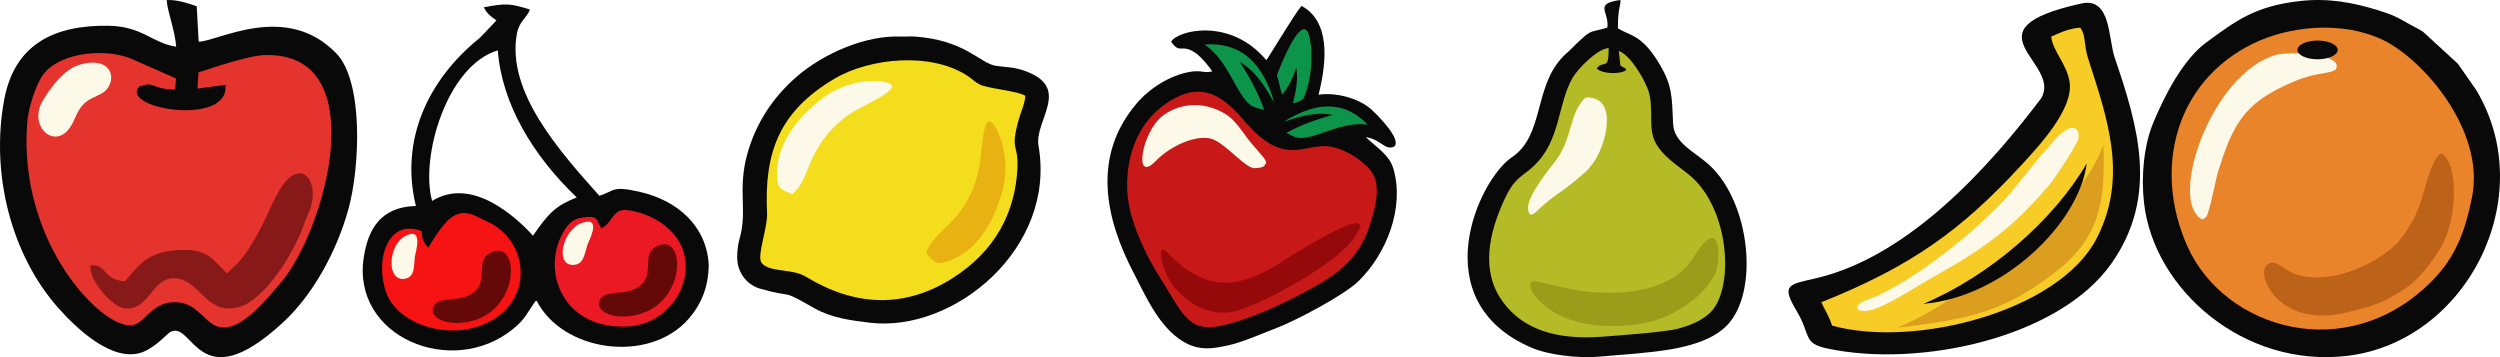 <?xml version="1.0" encoding="UTF-8"?>
<!DOCTYPE svg PUBLIC "-//W3C//DTD SVG 1.1//EN" "http://www.w3.org/Graphics/SVG/1.1/DTD/svg11.dtd">
<!-- Creator: CorelDRAW 2020 (64-Bit) -->
<svg xmlns="http://www.w3.org/2000/svg" xml:space="preserve" width="2240px" height="320px" version="1.1" shape-rendering="geometricPrecision" text-rendering="geometricPrecision" image-rendering="optimizeQuality" fill-rule="evenodd" clip-rule="evenodd"
viewBox="0 0 2240 320"
 xmlns:xlink="http://www.w3.org/1999/xlink"
 xmlns:xodm="http://www.corel.com/coreldraw/odm/2003">
 <g id="Layer_x0020_1">
  <g id="_1139051776">
   <path fill="#090909" d="M157.88 41.83c-21.69,-3.22 -30.25,-18.39 -61.11,-18.76 -46.57,-0.57 -83.6,15.27 -93.05,66.44 -12.48,67.58 7.16,139.64 48.24,186.12 15.26,17.26 49.2,50.77 76.63,39.56 10.88,-4.44 21.32,-16.09 23.54,-17.42 20.93,-12.52 24.41,62.06 101.29,-8.69 27.23,-25.06 48.56,-64.46 58.84,-101.99 10.37,-37.87 13.43,-113.89 -10.81,-139.13 -44.97,-46.83 -106.36,-10.72 -123.42,-10.62l-1.78 -31.74c-8.07,-2.79 -17.42,-5.96 -26.86,-5.57 0.27,9.27 7.27,26.4 8.49,41.8z"/>
   <path fill="#E4342D" d="M239.57 49.33l-1.83 0c-13.63,0.05 -46.56,11.13 -59.92,15.57l-0.88 14.49 25.01 -3.4c4.34,37.47 -93.74,21.73 -77.62,2.07 0.38,-0.32 1.03,-1.19 1.27,-0.77l5.96 -1.65c8.64,-0.25 9.71,5.34 25.46,4.13l0.58 -9.49 -37.5 -16.59c-22.07,-10.77 -65.74,-8.07 -81.52,13.3 -6.1,8.25 -13.1,28.68 -14.21,42.98 -8.4,108.19 67.74,185.37 93.98,181.41 11.6,-1.75 16.51,-18.97 35.18,-20.48 18.09,-1.47 24.54,9.85 35.34,18.39 20.78,16.45 48.9,-20.17 61.95,-35.1 40.34,-46.22 84.53,-205.23 -11.25,-204.86z"/>
   <path fill="#871918" d="M203.5 245c-14.22,-13.39 -17.45,-23.43 -47.7,-20.61 -23.69,2.21 -31.24,12.99 -43.85,27.72 -20.2,-1.54 -15.71,-15.47 -30.86,-14.41 -1.88,13.52 20.03,37.62 30.56,38.61 22.69,2.13 24,-28.23 45.54,-26.94 22.94,1.39 28.18,36.09 59.83,24.74 16.19,-5.81 34.89,-31.52 43.72,-47.93 3.98,-7.41 8.16,-14.98 11.25,-24.14 3.59,-10.68 8.03,-15.78 8.26,-27.93 0.36,-18.42 -15.65,-31.83 -33.11,2.08 -2.25,4.37 -4.03,8.38 -5.98,12.74 -6.64,14.77 -17.64,35.55 -27.19,45.84l-10.47 10.23z"/>
   <path fill="#FCF9E8" d="M70.84 58.19c-13.82,4.22 -25.19,20 -32.24,31.49 -13.21,21.57 7.14,42.35 21.4,27.88 5.82,-5.91 6.84,-13.07 11.66,-20.27 5.05,-7.54 10.54,-8.94 18.53,-13.03 16.29,-8.33 12.66,-35.85 -19.35,-26.07z"/>
  </g>
  <g id="_1001710864">
   <path fill="#090909" d="M1440.19 24.75c-14.87,4.34 -14.12,1.86 -23.57,10.54 -2.78,2.54 -5.82,5.4 -8.43,8.13 -3.24,3.39 -5.36,4.6 -9.17,8.84 -24.7,27.43 -15.7,69.35 -44.37,88.62 -30.12,20.25 -79.65,128.85 17.53,170.63 15.51,6.66 42.22,9.72 60.96,8.03 43.26,-3.88 90.35,-4.72 113.47,-27.23 30.05,-29.26 22.18,-111.6 -16.13,-145.41 -12.68,-11.18 -30.59,-18.91 -31.38,-35.92 -1.1,-23.93 -0.5,-34.02 -12.12,-53.46 -16.12,-26.98 -26.21,-25.07 -37.31,-32.17 -0.1,-18.63 2.41,-18.78 2.25,-25.35 -24.5,3.3 -9.72,10.63 -11.73,24.75z"/>
   <path fill="#B5BB26" d="M1450.44 45.66l1.45 13.08c0.26,0.16 1.48,0.91 1.8,1.13 3.01,2 1.84,0.19 3.56,2.81 -4.67,3.9 -21.33,3.96 -26.53,-1.31 6.05,-8.42 10.8,3.19 10.64,-18.34 -10.45,0.8 -27.44,18.49 -32.07,26.29 -13.77,23.22 -10.64,56.07 -34.63,79.04 -10.82,10.36 -17.43,9.7 -27.38,31.81 -13.15,29.21 -20.75,62.82 -0.82,90.15 18.13,24.87 47.85,34.43 89.07,31.37 12.86,-0.96 56.43,-4.09 67.81,-7.14 10.8,-2.89 20.78,-6.9 28.56,-14.02 22.46,-20.56 18.57,-94.44 -19.1,-124.43 -11.17,-8.89 -23.43,-16.64 -29.56,-28.5 -7.31,-14.13 -0.47,-32.43 -7.13,-48.64 -4.74,-11.53 -15.92,-29.74 -25.67,-33.3z"/>
   <path fill="#FCF9E8" d="M1420.62 87.33c-15.23,14.73 -11.01,36.53 -27.52,57.74 -6.78,8.71 -24.9,30.96 -23.93,42.05 0.92,10.67 8.11,1.61 11.17,-1.1 17.08,-15.18 19.03,-13.16 36.56,-28.9 2.66,-2.4 3.69,-2.69 5.92,-5.23 1.04,-1.18 3.33,-4.25 4.77,-6.09 10.28,-13.11 24.34,-59.72 -6.97,-58.47z"/>
   <path fill="#9B9C1A" d="M1371.62 257.88c2.08,9.22 27.49,41.72 95.41,32.7 38.3,-5.08 68.25,-33.6 71.56,-51.29 3.31,-17.69 0.31,-44.03 -21.58,-8.21 -21.89,35.83 -81.47,34.2 -112.14,27.42 -30.67,-6.79 -35.34,-9.83 -33.25,-0.62z"/>
  </g>
  <g id="_1001711344">
   <path fill="#090909" d="M714.25 68.34c-22.44,19.32 -37.11,42.65 -44.66,69.63 -8.94,31.96 0.31,50.69 -6.84,75.56 -1.93,6.71 -3.28,18.15 -1.14,25.4 3.08,10.49 10.87,17.28 19.28,19.68 32.66,9.31 16.58,-0.74 48.69,17.5 15.46,8.78 32.47,10.92 49.25,12.99 76,9.39 167.73,-66.78 151.7,-158.3 -4.07,-23.23 30.73,-52.43 -13.16,-67.59 -9.06,-3.13 -15.81,-2.93 -24.94,-4.22 -14.23,-2.01 -27.38,-23.08 -72.98,-26.26 -3.98,-0.28 -7.95,0.2 -12.17,0.02 -31.73,-1.36 -69.32,15.18 -93.03,35.59z"/>
   <path fill="#F4DD1C" d="M918.63 85.81c-7.18,-4.56 -33.84,-6.31 -41.38,-10.37 -3.55,-1.92 -5.52,-4.12 -9.07,-6.58 -32.67,-22.74 -88.86,-17.12 -120.49,1.65 -49,29.06 -63.17,65.37 -60.4,120.61 0.62,12.43 -8.87,37 -5.3,43.7 3.09,5.78 14.25,6.74 19.61,7.57 7.67,1.18 13.8,1.52 21.32,6.05 43.49,26.23 87.61,27.9 130.09,1.1 39.14,-24.69 56.57,-59.54 58.6,-98.68 1.17,-22.55 -6.94,-14.76 1.32,-44.27 1.91,-6.81 5.41,-13.47 5.7,-20.78z"/>
   <path fill="#FCF9E8" d="M709.73 173.87c17.4,-13.46 11.58,-42.11 49.55,-70.25 13.9,-10.3 58.59,-26.43 31.1,-30.59 -14.73,-2.22 -36.23,2.62 -51.28,13.53 -21.9,15.87 -42.71,40.24 -42.9,68.35 -0.1,14.55 3.23,14.82 13.53,18.96z"/>
   <path fill="#E8B212" d="M829.95 226.79c6.09,-21.13 34.07,-25.36 46.23,-71.05 4.45,-16.73 3.38,-64.71 16.78,-39.99 7.19,13.24 10.34,35.33 5.75,53.36 -6.69,26.23 -21.46,54.32 -46.85,64.08 -13.14,5.05 -14.54,1.98 -21.91,-6.4z"/>
  </g>
  <g id="_1151420784">
   <path fill="#090909" d="M617.21 285.45c10.81,-12.48 17.77,-28.17 17.79,-48.65 -2.09,-34.45 -27.96,-56.95 -60.98,-64.7 -26.76,-6.27 -23.06,-0.73 -37.04,3.28 -34.91,-39.2 -83.52,-92.9 -73.81,-145.27 2.1,-11.34 8.53,-13.41 11.69,-21.56 -18.21,-5.55 -21.22,-5.77 -41.38,-2.02 2.97,5.82 5.75,7.72 11.32,11.76 -4.64,4.69 -10.28,11.15 -15.36,16.02 -45.93,37.16 -71.24,91.13 -56.8,150.23 -31.45,0.92 -42.78,20.4 -46.74,46.32 -10.86,71.21 79.12,108.07 133.44,64.2 11.63,-9.39 12.14,-13.78 21.19,-26.23 22.96,46.45 101.16,57.67 136.68,16.62zm-230.02 -105.42c35.67,-22.11 75.29,14.54 90.37,31.15 14.16,-20.43 20.11,-26.71 39.16,-34.29 -38.64,-36.99 -66.89,-82.96 -70.72,-131.77 -45.95,13.82 -69.71,96.3 -58.81,134.91z"/>
   <path fill="#F61313" d="M383.67 221.93c-4.44,-5.14 -5.39,-7.06 -5.91,-14.86 -30.11,-11.8 -42.4,25.89 -31.54,55.58 10.86,29.69 63.64,46.19 99.28,21.3 32.47,-22.66 26.88,-72.49 -13.84,-87.61 -22.34,-13.65 -32.07,-0.3 -47.99,25.59z"/>
   <path fill="#EA1924" d="M610.15 219.75c-8.05,-16.98 -27.56,-28.8 -47.97,-31.49 -13.16,-1.74 -12.79,10.74 -23.2,16.36 -5.32,-6.86 -1.32,-12.07 -17.4,-9.69 -7.75,1.15 -11.89,5.21 -15.33,10.54 -22.53,34.89 -3.21,87.61 51.63,87.12 40.78,1.08 67.38,-40.96 52.27,-72.84z"/>
   <path fill="#650808" d="M442.17 225.36c-21.03,7.2 1.4,30.15 -25.13,40.55 -7.74,3.03 -23.47,0.91 -27.59,7.08 -6.72,10.05 7.39,16.15 17.24,16.4 58.43,1.44 61.53,-72.95 35.48,-64.03z"/>
   <path fill="#FCF9E8" d="M520.95 199.87c-17.15,6.32 -24.28,39.18 -6.29,37.43 9.62,-0.93 9.17,-12.91 12.64,-20.37 2.88,-6.18 10.31,-23.18 -6.35,-17.06z"/>
   <path fill="#FCF9E8" d="M362.64 211.74c-15.68,8.82 -16.3,42.28 1.09,37.82 9.29,-2.38 6.51,-14.11 8.48,-21.99 1.64,-6.52 5.64,-24.4 -9.57,-15.83z"/>
   <path fill="#650808" d="M591.08 219.59c-21.02,7.2 1.4,30.15 -25.12,40.55 -7.74,3.03 -23.48,0.91 -27.6,7.08 -6.71,10.06 7.39,16.16 17.25,16.4 58.43,1.44 61.52,-72.95 35.47,-64.03z"/>
  </g>
  <g id="_1152062048">
   <path fill="#090909" d="M1134.61 53.9c-32.08,-38.5 -79.49,-26.83 -85.3,-16.49 8.2,11.59 8.96,1.35 21.72,9.92 5.39,3.62 12.98,13.15 15.18,16.66l-4.2 0.62c-4.85,0.01 -7.69,-1.67 -16.13,-0.16 -17.51,3.14 -35.62,14.27 -47.59,28.4 -40.24,47.49 -27.91,103.3 -2.24,152.27 10.11,19.27 22.04,47.58 44.02,60.88 15.17,9.18 28.26,6.02 40.87,3.34 11.77,-2.5 31.12,-10.95 43.41,-15.68 17.12,-6.57 60.03,-29.2 72.81,-41.69 25.38,-24.78 41.21,-65.7 31.53,-100.1 -3.65,-13 -14.06,-18.69 -24.94,-28.97 13.34,1.76 17.1,12.24 25.33,8.52 7.67,-6.06 -15.68,-29.25 -20.54,-33.51 -11.85,-10.35 -32.32,-15.31 -47.11,-13.05 7.96,-31.47 9.98,-65.97 -15.31,-79.61 -6.5,7.64 -30.31,47.73 -31.51,48.65z"/>
   <path fill="#C91818" d="M1227.24 202.12c4.94,-15.57 9.91,-33.37 2.97,-46.1 -4.99,-9.15 -22.31,-21.93 -37.92,-24.64 -23.08,-4.03 -40.97,19.8 -77.36,-23.09 -20.61,-24.31 -40.75,-37.4 -73.05,-13.44 -23.68,17.57 -34.28,48.45 -31.53,80.24 2.05,23.74 16.66,54.39 28.19,72.37 21.74,33.94 25.67,52.14 59.18,43.61 26.02,-6.63 50.26,-18.15 71.75,-29.62 23.12,-12.33 47.24,-26.14 57.77,-59.33z"/>
   <path fill="#FCF9E8" d="M1088.13 125.38c12.65,6.15 28.36,25.86 36.3,25.3 7.95,-0.56 7.85,-1.19 10.13,-4.79 -1.13,-4.33 -3.15,-5.35 -7.99,-11.38 -2.9,-3.61 -5.86,-6.51 -8.82,-10.51 -4.51,-6.1 -11.47,-16.66 -18.88,-21.31 -21.62,-13.59 -43.88,-9.32 -57.51,1.39 -18.57,14.61 -26,60.99 -5.93,40.29 14.88,-15.34 40.05,-25.15 52.7,-18.99z"/>
   <path fill="#95090B" d="M1042.2 237.84c7.07,26.1 37.49,48.31 64.92,40.88 27.76,-7.52 87.74,-42.36 102.94,-61.5 38.7,-48.74 -68.32,21.68 -68.41,21.73 -34.91,20.1 -62.22,21.6 -95.09,-12.08 -8.38,-8.59 -6.83,1.84 -4.36,10.97z"/>
   <path fill="#0D944B" d="M1132.75 98.57c-10.09,-2.78 -13.31,-2.59 -21.45,-15.41 -8.14,-12.82 -15.95,-32.73 -32.08,-43.25 36.31,-2.67 53.55,21.08 62.63,52.28 -8.07,-13.84 -16.12,-28.12 -31.05,-36.75 8.94,13.79 16.38,27.43 21.95,43.13z"/>
   <path fill="#0D944B" d="M1148.8 84.91c-1.54,-4.68 -3.14,-12.68 -4.68,-17.36 1.67,-5.13 20.69,-53.83 27.85,-38.39 3.69,7.96 5.8,36.15 -3.95,58.98 -3.01,2.62 -5.9,3.83 -9.57,4.36 2.6,-10.39 4.86,-20.77 3.07,-32 -3.08,9.72 -7.46,17.92 -12.72,24.41z"/>
   <path fill="#0D944B" d="M1152.5 119.08c8.64,4.3 10.74,6.42 24.25,2.62 13.51,-3.79 31.16,-12.67 48.75,-9.96 -23.33,-24.21 -49.83,-18.51 -75.33,-2.66 14.1,-4.54 28.44,-9.39 44.03,-6.13 -14.66,3.97 -28.19,8.77 -41.7,16.13z"/>
  </g>
  <g id="_1152051632">
   <path fill="#090909" d="M2061.05 0.89c-40.33,4.48 -57.27,17.48 -83.96,36.92 -21.12,15.38 -37.69,48 -47.64,71.88 -8.48,20.33 -11.16,47.75 -8.41,72.08 8.79,77.83 89.76,148.38 182.57,137.02 106.66,-13.05 172.68,-142.24 115.05,-238.17l-16.37 -23.49 -31.18 -28.62c-3.28,-2.27 -8.51,-4.63 -12.82,-7.15 -10.4,-6.12 -15.2,-8.37 -27.7,-12.23 -22.23,-6.86 -44.1,-11.06 -69.54,-8.24z"/>
   <path fill="#EA842A" d="M1959.86 220.62c33.14,74.19 142.75,107.39 218.48,31.87 21.8,-21.75 30.36,-44.88 36.57,-75.71 12.13,-60.23 -44.79,-124.88 -80.89,-141.53 -36.1,-16.64 -82.82,-12.08 -115.36,3.85 -70,34.26 -89.53,112.74 -58.8,181.52z"/>
   <path fill="#BC6219" d="M2187.49 137.46c-6.14,2.89 -11.08,17.77 -13.23,25.63 -6.79,24.8 -10.46,34.6 -25.79,54.29 -20.49,20.32 -61.05,38.47 -91.95,28.29 -9.17,-3.03 -19.22,-16.62 -26.48,-6.81 -7.31,9.9 13.39,56.01 73.95,40.79 24.71,-6.21 31.03,-8.16 51.19,-21.2 11.87,-7.67 25.8,-25.81 32.62,-38.28 15.54,-28.45 13.66,-75.98 -0.31,-82.71z"/>
   <path fill="#FCF9E8" d="M1973.15 196.66c4.8,-2.42 4.31,-3.4 6.39,-10.1 1.47,-4.76 2.17,-8.25 3.2,-13.06 1.47,-6.88 4.23,-19.89 6.64,-25.76 13.3,-42.9 27.62,-58.52 66.51,-74.92 15.82,-6.66 26.71,-6.8 33.01,-8.68l3.94 -1.83c8.09,-14.42 -41.61,-16.55 -53.25,-13.24 -58.9,16.76 -97.27,131.54 -66.44,147.59z"/>
   <ellipse fill="#090909" cx="2076.54" cy="44.73" rx="18.02" ry="8.4"/>
  </g>
  <g id="_1152050144">
   <path fill="#090909" d="M1865.04 3.11c-107.31,23.58 -16.54,53.17 -36.26,85.1 -45.96,60.77 -118.22,141.81 -202.06,161.2 -24.33,5.62 -31.03,5.57 -16.91,29.25 13.17,22.1 5.22,28.87 27.53,33.61 83.21,17.67 207.84,-9.87 254.46,-76.14 42.55,-60.48 24.09,-122.6 2.89,-184.73 -5.74,-16.8 -3.16,-54.11 -29.65,-48.29z"/>
   <path fill="#F7CC27" d="M1837.84 32.77c1.4,13.01 14.03,24.54 16.51,40.63 3.64,23.63 -25.5,55.35 -42.93,74.26 -54.61,59.25 -99.38,91.01 -179.52,123.17 2.71,5.9 7.21,13.14 9.65,20.95 74.67,20.42 203.31,-13.11 236.9,-77.88 28.94,-55.83 9.32,-108.82 -7.63,-161.95 -3.84,-12.07 -1.63,-20.65 -7.11,-27.24 -11.85,1.26 -17.94,4.69 -25.87,8.06z"/>
   <path fill="#FCF9E8" d="M1851.14 116.54c-9.24,5.94 -14.13,14.22 -21.62,21.81l-29.68 36.52c-27.76,30.6 -77.14,70.86 -115.93,89.39 -4.72,2.26 -13.6,5.13 -16.09,6.75 -8.37,5.43 -1.71,9.29 8.18,6.88 15.29,-3.73 44.37,-23.27 59.26,-31.49 36,-19.87 64.43,-39.86 90.01,-68.44 3.22,-3.59 7.11,-7.69 10.92,-12.28 4.96,-5.96 23.69,-34.19 25.66,-40.44 2.62,-8.32 -2.88,-13.72 -10.71,-8.7z"/>
   <path fill="#DB9E1F" d="M1700.3 293.51c51.97,-21.09 164.03,-102.71 184.33,-163.91 1.92,51.7 -3.07,84 -44.84,115.62 -41.77,31.61 -70.05,40.64 -139.49,48.29z"/>
   <path fill="#090909" d="M1723.31 272.27c59.76,-25.16 117.1,-75.38 146.45,-125.94 -7.01,54.06 -74.9,119.89 -146.45,125.94z"/>
  </g>
 </g>
</svg>
